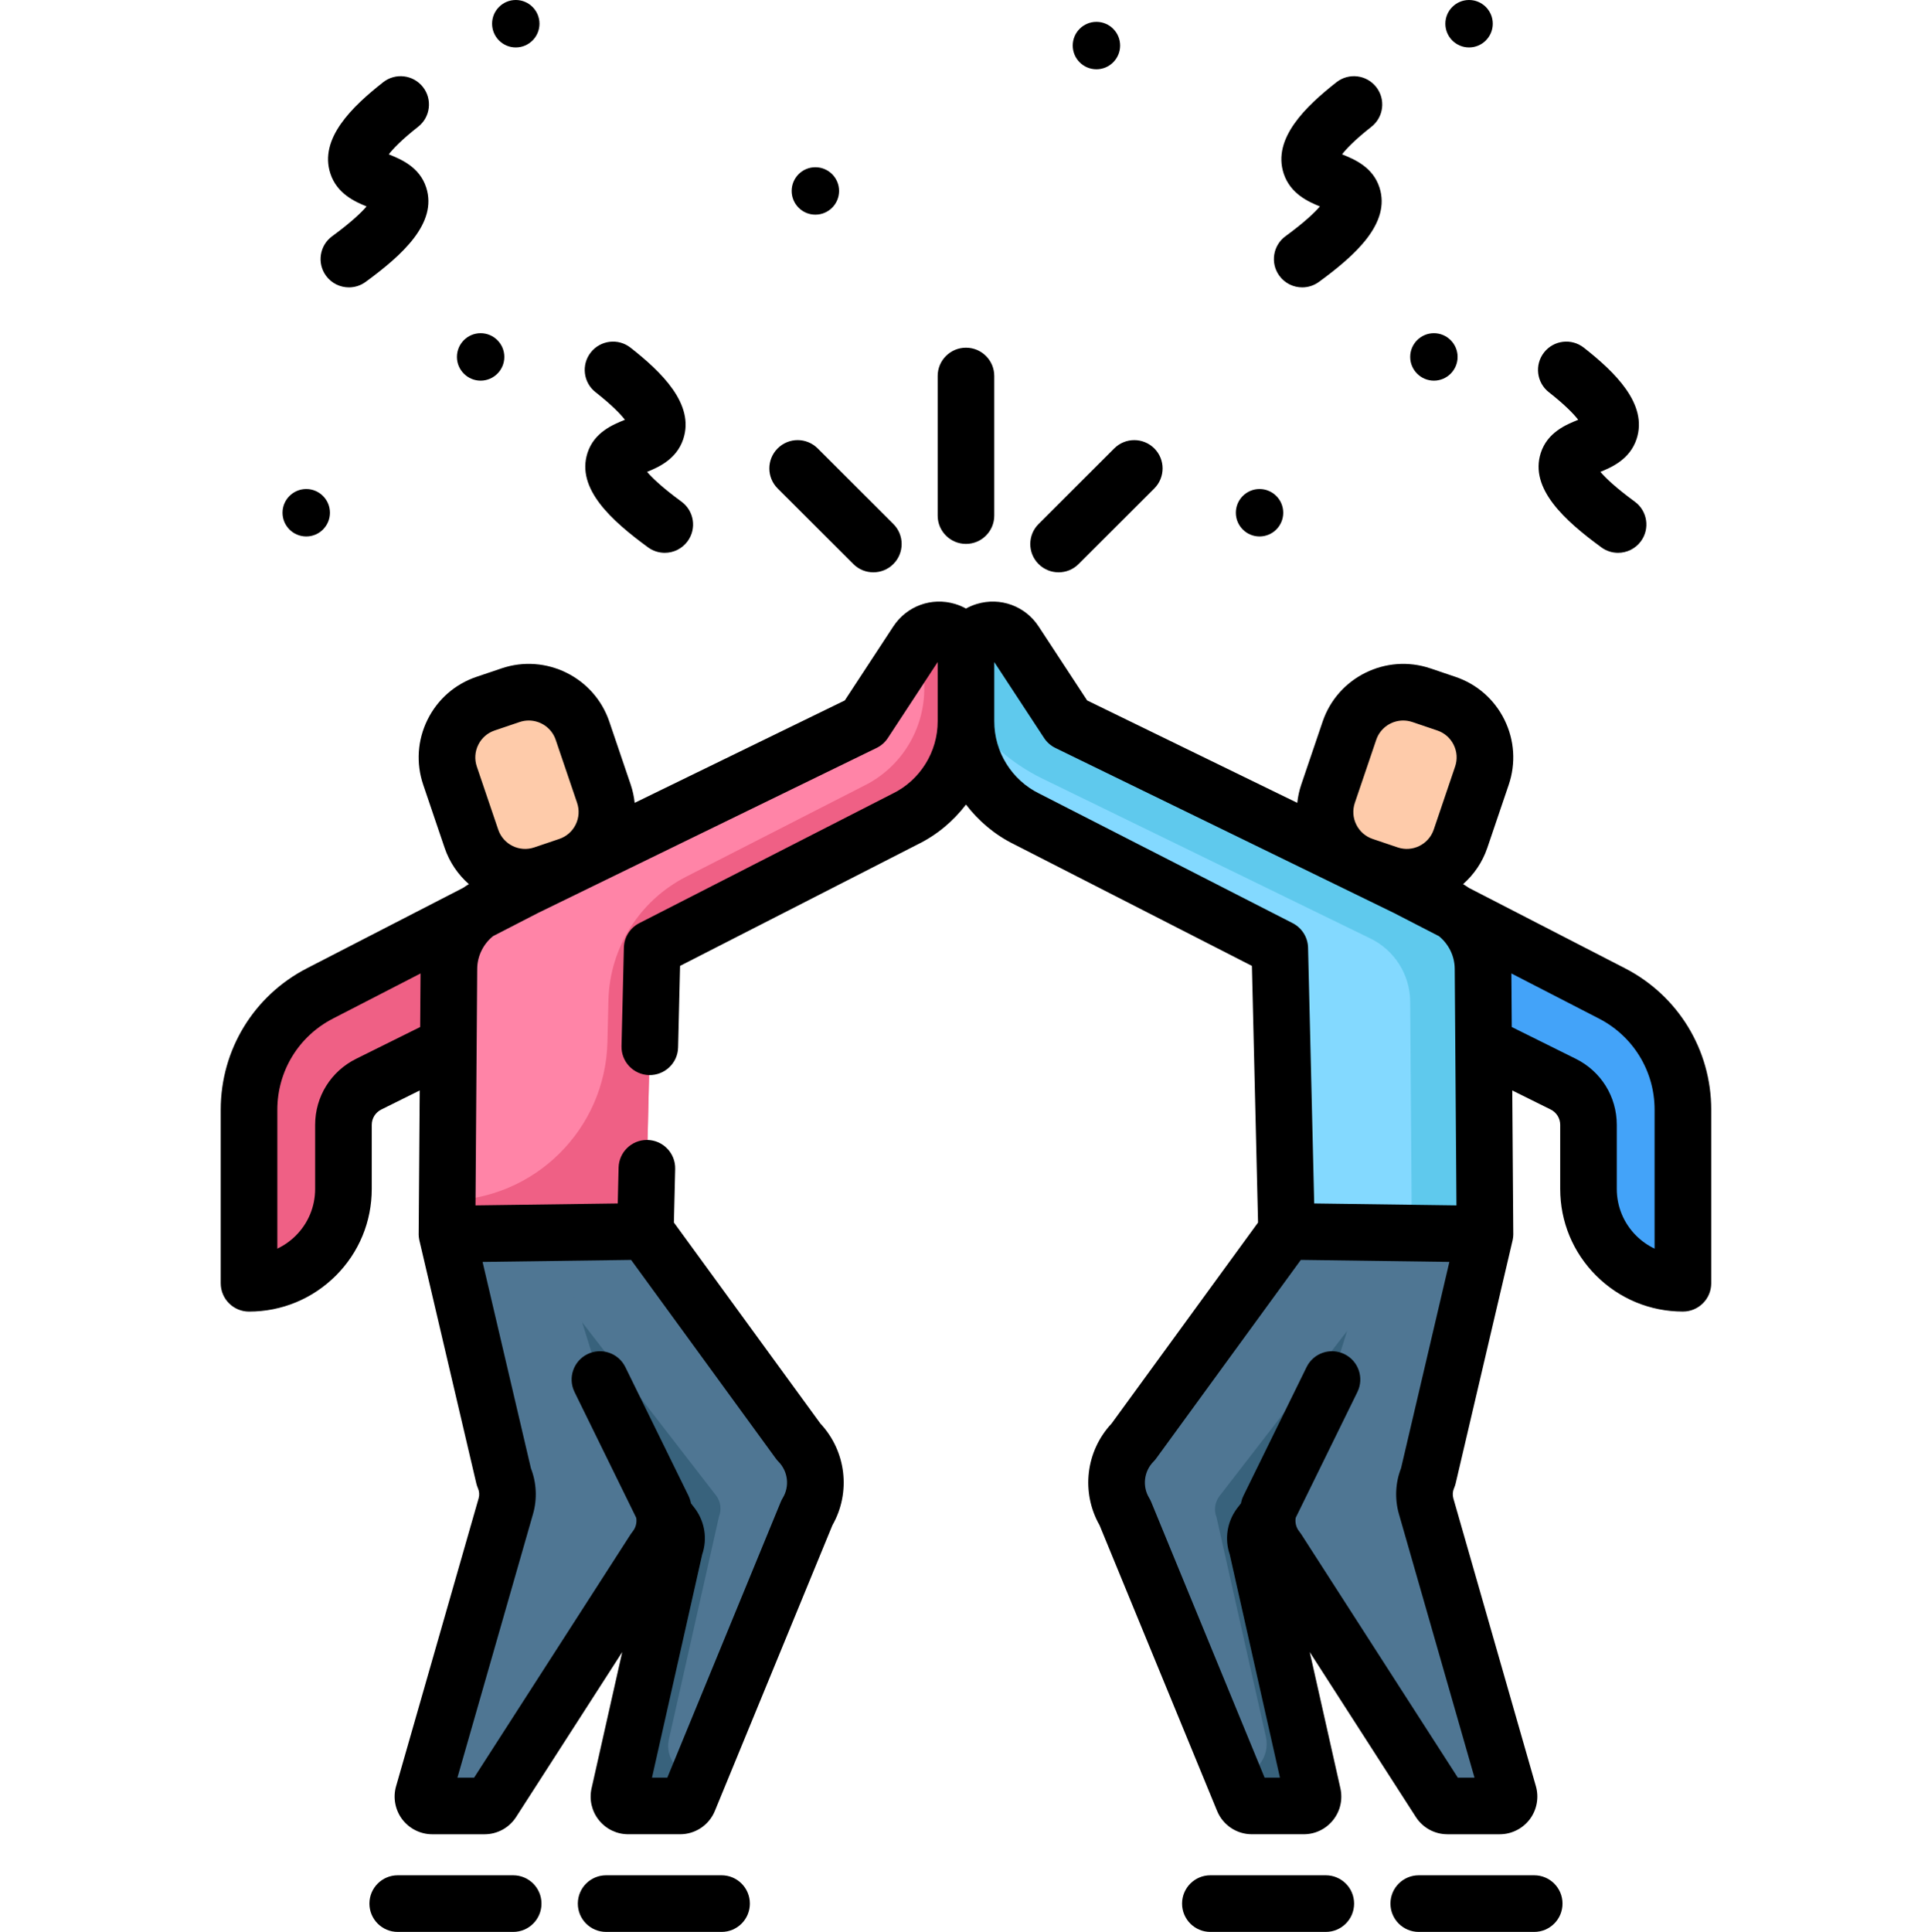 <svg viewBox="-58 0 511 512">
  <path d="m113.051 326.348 40.617 55.758c4.949 5.02 5.863 12.75 2.215 18.777l-31.355 76.207c-.383.926-1.289 1.531-2.289 1.531h-13.719c-1.586 0-2.762-1.469-2.414-3.016l14.793-65.766c.734-1.84.473-3.926-.695-5.531l-59.738-77.254zm0 0" fill="#4f7693"/>
  <path d="m127.137 470.742c-5.152 0-8.977-4.773-7.848-9.793l13.266-58.984c.734-1.84.473-3.93-.691-5.531l-53.832-69.613-17.566.234 59.742 77.254c1.164 1.605 1.426 3.691.691 5.531l-14.789 65.766c-.348 1.547.828 3.016 2.414 3.016h13.715c1.004 0 1.906-.605 2.289-1.531zm0 0" fill="#38627c"/>
  <path d="m101.008 365.609 16.723 34.078c1.086 3.809.242 7.902-2.262 10.969l-42.992 66.828c-.457.707-1.242 1.137-2.082 1.137h-13.832c-1.645 0-2.832-1.574-2.379-3.152l21.871-76.297c.738-2.566.555-5.309-.516-7.758l-15.074-64.359 28.449-.383" fill="#4f7693"/>
  <path d="m61.27 205.562 5.672 16.719c2.668 7.859 11.199 12.07 19.062 9.406l6.637-2.246c7.871-2.664 12.086-11.207 9.418-19.074l-5.672-16.715c-2.668-7.859-11.199-12.07-19.062-9.41l-6.637 2.25c-7.871 2.664-12.086 11.203-9.418 19.07zm0 0" fill="#fecbaa"/>
  <path d="m81.664 235.035-54.859 28.246c-11.547 5.945-18.801 17.832-18.801 30.809v46.004c13.824 0 25.027-11.195 25.027-25.004v-16.969c0-4.578 2.598-8.762 6.703-10.801l27.715-13.762" fill="#ef6085"/>
  <path d="m198.023 191.09v-17.074c0-7.02-9.141-9.742-12.992-3.871l-13.992 21.332-99.445 48.469c-6.445 3.094-10.566 9.586-10.621 16.73l-.508 70.379 52.586-.707 1.797-75.012 67.035-34.273c10.227-4.988 16.191-15.266 16.141-25.973zm0 0" fill="#ff84a7"/>
  <path d="m186.973 168.16v14.195c.051 10.707-5.91 20.984-16.141 25.973l-46.992 24.031c-12.348 6.312-20.246 18.871-20.578 32.723l-.266 11.109c-.555 23.125-19.312 41.668-42.465 41.98l-.066 8.883 52.586-.707 1.797-75.012 67.035-34.273c10.227-4.988 16.191-15.266 16.141-25.973v-17.074c0-6.016-6.707-8.855-11.051-5.855zm0 0" fill="#ef6085"/>
  <path d="m282.992 326.348-40.617 55.758c-4.949 5.02-5.863 12.75-2.211 18.777l31.355 76.207c.379.926 1.285 1.531 2.289 1.531h13.715c1.586 0 2.762-1.469 2.414-3.016l-14.793-65.766c-.73-1.84-.469-3.926.695-5.531l59.738-77.254zm0 0" fill="#4f7693"/>
  <path d="m275.145 409.84c-.73-1.84-.469-3.926.695-5.531l59.738-77.254-16.5-.223-53.949 69.77c-1.168 1.605-1.43 3.691-.695 5.535l13.074 58.129c1.227 5.457-2.93 10.648-8.531 10.648l2.539 6.176c.383.926 1.285 1.531 2.289 1.531h13.715c1.586 0 2.762-1.469 2.414-3.016zm0 0" fill="#38627c"/>
  <path d="m295.035 365.609-16.723 34.078c-1.086 3.809-.242 7.902 2.262 10.969l42.996 66.828c.453.707 1.238 1.137 2.082 1.137h13.832c1.645 0 2.828-1.574 2.379-3.152l-21.875-76.297c-.734-2.566-.555-5.309.516-7.758l15.078-64.359-28.453-.383" fill="#4f7693"/>
  <path d="m334.773 205.562-5.672 16.719c-2.668 7.859-11.199 12.07-19.059 9.406l-6.641-2.246c-7.871-2.664-12.086-11.207-9.418-19.074l5.672-16.715c2.668-7.859 11.199-12.07 19.062-9.41l6.641 2.25c7.867 2.664 12.082 11.203 9.414 19.07zm0 0" fill="#fecbaa"/>
  <path d="m314.379 235.035 54.859 28.246c11.547 5.945 18.805 17.832 18.805 30.809v46.004c-13.824 0-25.031-11.195-25.031-25.004v-16.969c0-4.578-2.594-8.762-6.699-10.801l-27.715-13.762" fill="#43a3f9"/>
  <path d="m198.023 191.09v-17.074c0-7.02 9.137-9.742 12.988-3.871l13.992 21.332 99.445 48.469c6.445 3.094 10.566 9.586 10.621 16.73l.508 70.379-52.582-.707-1.801-75.012-67.031-34.273c-10.23-4.988-16.195-15.266-16.141-25.973zm0 0" fill="#83d9ff"/>
  <path d="m198.023 188.523c5.016 7.648 12.008 13.801 20.234 17.812l86.875 42.344c6.445 3.094 10.566 9.586 10.625 16.73l.441 61.387 19.383.262-.508-70.383c-.059-7.145-4.18-13.637-10.625-16.73l-99.445-48.469-13.992-21.332c-3.852-5.871-12.988-3.148-12.988 3.871zm0 0" fill="#5fc9ed"/>
  <path d="m287.141 76.164c1.535 0 3.086-.473 4.422-1.445 9.648-7.059 19.105-15.547 16.059-25.02-1.766-5.492-6.793-7.527-9.797-8.746-.039-.016-.082-.031-.121-.047 1.125-1.457 3.363-3.836 7.785-7.312 3.258-2.559 3.82-7.277 1.262-10.535-2.562-3.258-7.277-3.82-10.535-1.262-8.129 6.391-17.062 14.918-13.977 24.23 1.766 5.332 6.523 7.438 9.586 8.684-1.371 1.598-4.023 4.168-9.117 7.895-3.344 2.445-4.074 7.141-1.629 10.484 1.469 2.008 3.75 3.074 6.062 3.074zm0 0"/>
  <path d="m352.504 103.938c4.422 3.473 6.66 5.855 7.785 7.309-.043.02-.082.035-.121.051-3.004 1.219-8.035 3.254-9.801 8.746-3.043 9.473 6.41 17.961 16.062 25.02 1.332.977 2.883 1.445 4.422 1.445 2.312 0 4.594-1.066 6.062-3.074 2.445-3.348 1.715-8.039-1.629-10.488-5.094-3.723-7.746-6.293-9.117-7.891 3.062-1.246 7.82-3.355 9.586-8.684 3.09-9.316-5.848-17.844-13.977-24.23-3.258-2.562-7.973-1.996-10.535 1.262-2.559 3.258-1.996 7.977 1.262 10.535zm0 0"/>
  <path d="m322.047 100.879c3.461 0 6.281-2.82 6.281-6.285 0-3.469-2.82-6.285-6.281-6.285-3.465 0-6.285 2.816-6.285 6.285 0 3.465 2.82 6.285 6.285 6.285zm0 0"/>
  <path d="m275.828 142.172c3.465 0 6.281-2.816 6.281-6.285 0-3.465-2.816-6.285-6.281-6.285s-6.281 2.82-6.281 6.285c0 3.469 2.816 6.285 6.281 6.285zm0 0"/>
  <path d="m331.363 12.57c3.465 0 6.285-2.816 6.285-6.285 0-3.465-2.82-6.285-6.285-6.285-3.461 0-6.281 2.82-6.281 6.285 0 3.469 2.82 6.285 6.281 6.285zm0 0"/>
  <path d="m34.48 76.164c1.535 0 3.086-.473 4.422-1.445 9.648-7.059 19.105-15.547 16.059-25.02-1.766-5.492-6.797-7.527-9.801-8.746-.039-.016-.078-.031-.121-.047 1.125-1.457 3.363-3.836 7.785-7.312 3.258-2.559 3.824-7.277 1.262-10.535-2.562-3.258-7.277-3.82-10.535-1.262-8.125 6.391-17.062 14.918-13.977 24.227 1.77 5.336 6.523 7.441 9.586 8.688-1.371 1.598-4.023 4.168-9.117 7.895-3.344 2.445-4.07 7.141-1.625 10.484 1.469 2.008 3.746 3.074 6.062 3.074zm0 0"/>
  <path d="m99.844 103.938c4.418 3.473 6.66 5.855 7.785 7.309-.043.02-.082.035-.121.051-3.004 1.219-8.035 3.254-9.801 8.746-3.043 9.473 6.41 17.961 16.059 25.02 1.336.977 2.887 1.445 4.426 1.445 2.309 0 4.59-1.066 6.062-3.074 2.445-3.348 1.715-8.039-1.629-10.488-5.094-3.723-7.746-6.293-9.117-7.891 3.062-1.246 7.816-3.355 9.586-8.684 3.086-9.316-5.848-17.844-13.977-24.23-3.258-2.562-7.977-1.996-10.535 1.262-2.562 3.258-1.996 7.977 1.262 10.535zm0 0"/>
  <path d="m69.383 100.879c3.465 0 6.285-2.82 6.285-6.285 0-3.469-2.82-6.285-6.285-6.285-3.461 0-6.281 2.816-6.281 6.285 0 3.465 2.82 6.285 6.281 6.285zm0 0"/>
  <path d="m158.105 56.891c3.465 0 6.281-2.82 6.281-6.285 0-3.469-2.816-6.285-6.281-6.285-3.465 0-6.281 2.816-6.281 6.285 0 3.465 2.816 6.285 6.281 6.285zm0 0"/>
  <path d="m23.168 142.172c3.465 0 6.281-2.816 6.281-6.285 0-3.465-2.816-6.285-6.281-6.285-3.465 0-6.285 2.82-6.285 6.285 0 3.469 2.82 6.285 6.285 6.285zm0 0"/>
  <path d="m78.703 12.57c3.465 0 6.281-2.816 6.281-6.285 0-3.465-2.816-6.285-6.281-6.285s-6.281 2.82-6.281 6.285c0 3.469 2.816 6.285 6.281 6.285zm0 0"/>
  <path d="m232.602 18.359c3.465 0 6.281-2.82 6.281-6.285 0-3.469-2.816-6.285-6.281-6.285-3.465 0-6.281 2.816-6.281 6.285 0 3.465 2.816 6.285 6.281 6.285zm0 0"/>
  <path d="m78.016 496.992h-30.598c-4.145 0-7.504 3.359-7.504 7.504 0 4.145 3.359 7.504 7.504 7.504h30.598c4.141 0 7.5-3.359 7.5-7.504 0-4.145-3.359-7.504-7.5-7.504zm0 0"/>
  <path d="m133.246 496.992h-30.594c-4.145 0-7.504 3.359-7.504 7.504 0 4.145 3.359 7.504 7.504 7.504h30.594c4.145 0 7.504-3.359 7.504-7.504 0-4.145-3.359-7.504-7.504-7.504zm0 0"/>
  <path d="m348.625 496.992h-30.594c-4.145 0-7.504 3.359-7.504 7.504 0 4.145 3.359 7.504 7.504 7.504h30.594c4.145 0 7.504-3.359 7.504-7.504 0-4.145-3.359-7.504-7.504-7.504zm0 0"/>
  <path d="m293.391 496.992h-30.594c-4.145 0-7.504 3.359-7.504 7.504 0 4.145 3.359 7.504 7.504 7.504h30.594c4.145 0 7.504-3.359 7.504-7.504 0-4.145-3.359-7.504-7.504-7.504zm0 0"/>
  <path d="m372.672 256.609-41.348-21.297c-.5-.352-1.016-.684-1.543-1 2.855-2.516 5.117-5.77 6.426-9.621l5.672-16.715c1.934-5.703 1.531-11.82-1.133-17.223-2.668-5.398-7.277-9.438-12.984-11.371l-6.641-2.246c-11.762-3.98-24.578 2.348-28.57 14.105l-5.672 16.715c-.535 1.582-.875 3.195-1.051 4.816l-55.684-27.137-12.859-19.609c-3.562-5.43-10.141-7.824-16.363-5.969-1.027.305-1.992.723-2.898 1.223-.906-.5-1.875-.918-2.902-1.223-6.223-1.855-12.797.539-16.363 5.969l-12.859 19.609-55.684 27.137c-.176-1.621-.516-3.234-1.051-4.816l-5.672-16.715c-3.992-11.762-16.809-18.09-28.574-14.105l-6.641 2.246c-5.703 1.934-10.312 5.973-12.98 11.371-2.664 5.402-3.066 11.52-1.133 17.223l5.672 16.715c1.309 3.852 3.574 7.109 6.43 9.625-.52.309-1.023.637-1.516.977l-41.379 21.312c-14.109 7.266-22.871 21.629-22.871 37.488v46c0 4.145 3.359 7.504 7.504 7.504 8.672 0 16.84-3.379 23.004-9.52 6.145-6.137 9.523-14.301 9.523-22.992v-16.965c0-1.738.973-3.301 2.543-4.078l10.164-5.047-.273 38.004v.051.055c0 .016-.004.035-.004.051.004.137.016.27.023.402.008.082.008.164.016.242.02.188.051.367.082.551.008.059.016.117.027.176.016.078.031.152.051.23v.008l15.078 64.363c.105.441.25.875.43 1.293.371.844.434 1.797.18 2.68l-21.875 76.301c-.859 2.992-.25 6.262 1.625 8.75 1.875 2.484 4.852 3.973 7.969 3.973h13.832c3.41 0 6.547-1.715 8.391-4.582l28.125-43.711-8.137 36.16c-.652 2.969.066 6.031 1.969 8.402 1.906 2.367 4.738 3.727 7.777 3.727h13.711c4.062 0 7.688-2.426 9.234-6.18l31.152-75.719c4.953-8.707 3.664-19.617-3.184-26.945l-38.824-53.285.34-14.199c.102-4.141-3.176-7.578-7.32-7.68-.062 0-.121 0-.184 0-4.059 0-7.398 3.242-7.496 7.32l-.227 9.508-37.703.508.305-42.273c.008-.09.004-.18.004-.27l.145-20.176c.027-3.367 1.609-6.539 4.195-8.633l11.918-6.141 89.738-43.734c1.215-.594 2.246-1.504 2.988-2.633l13.203-20.129v15.664c.039 8.105-4.641 15.641-11.926 19.195-.043.02-.082.039-.125.062l-67.035 34.273c-2.449 1.254-4.02 3.75-4.082 6.5l-.625 26.09c-.102 4.141 3.176 7.582 7.32 7.68 4.145.066 7.582-3.18 7.68-7.32l.52-21.621 62.992-32.211c5.105-2.5 9.438-6.16 12.789-10.547 3.348 4.387 7.68 8.047 12.785 10.547l62.992 32.211 1.629 68.008-38.824 53.285c-6.848 7.328-8.133 18.238-3.18 26.945l31.152 75.723c1.547 3.75 5.172 6.176 9.234 6.176h13.711c3.039 0 5.871-1.359 7.773-3.727 1.906-2.371 2.625-5.434 1.965-8.434l-8.129-36.133 28.125 43.719c1.844 2.863 4.98 4.578 8.391 4.578h13.832c3.117 0 6.094-1.484 7.969-3.973 1.875-2.488 2.48-5.758 1.625-8.754l-21.875-76.293c-.254-.887-.191-1.84.18-2.684.18-.418.324-.852.43-1.293l15.078-64.363s0-.004 0-.008c.016-.07.031-.145.047-.219.016-.07.023-.145.035-.219.027-.168.055-.336.074-.508.008-.098.012-.191.02-.289.008-.121.02-.242.02-.367 0-.016 0-.031 0-.051 0-.016 0-.035 0-.055s0-.035 0-.051l-.273-38.004 10.168 5.047c1.562.773 2.535 2.336 2.535 4.074v16.965c0 8.691 3.383 16.855 9.531 23 6.156 6.133 14.324 9.512 22.996 9.512 4.145 0 7.504-3.355 7.504-7.5v-46.004c-.004-15.852-8.766-30.215-22.875-37.48zm-303.918-59.211c.891-1.805 2.434-3.156 4.34-3.801l6.637-2.246c.797-.273 1.609-.398 2.41-.398 3.141 0 6.078 1.98 7.141 5.109l5.672 16.715c.645 1.906.512 3.953-.379 5.758-.891 1.805-2.434 3.152-4.34 3.801l-6.637 2.246c-3.934 1.332-8.219-.781-9.551-4.715l-5.672-16.715c-.645-1.906-.512-3.949.379-5.754zm79.566 189.969c2.543 2.582 3.012 6.539 1.141 9.633-.199.328-.375.672-.523 1.031l-30.066 73.082h-4.066l13.305-59.148c1.391-4.078.727-8.535-1.828-12.062-.047-.062-.094-.129-.145-.191l-.988-1.273c-.062-.27-.129-.539-.203-.809-.125-.43-.285-.844-.48-1.242l-16.723-34.082c-1.828-3.723-6.324-5.258-10.043-3.43-3.719 1.824-5.254 6.32-3.43 10.039l16.355 33.336v.004c.219 1.293-.129 2.629-.969 3.66-.18.219-.348.445-.5.684l-41.504 64.52h-4.418l20.035-69.879c1.145-3.988.941-8.258-.559-12.113l-12.812-54.691 39.371-.531 38.336 52.617c.215.301.457.582.715.848zm-94.961-115.184-16.953 8.418c-6.711 3.324-10.879 10.039-10.879 17.52v16.965c0 4.68-1.82 9.074-5.117 12.371-1.449 1.445-3.109 2.605-4.902 3.457v-36.82c0-10.211 5.645-19.465 14.734-24.145l23.219-11.961zm247.73-59.402 5.672-16.719c1.066-3.133 4.004-5.109 7.141-5.109.801 0 1.613.129 2.41.395l6.641 2.25c1.906.645 3.445 1.996 4.336 3.801.891 1.805 1.027 3.848.379 5.754l-5.668 16.715c-1.336 3.934-5.621 6.043-9.551 4.715l-6.641-2.246c-1.906-.648-3.445-1.996-4.336-3.801-.895-1.805-1.027-3.848-.383-5.754zm-83.512-2.398c-.043-.023-.082-.043-.125-.062-7.285-3.555-11.965-11.09-11.926-19.195 0-.012 0-.023 0-.035v-15.629l13.203 20.129c.742 1.129 1.773 2.039 2.988 2.633l89.719 43.727 11.957 6.16c2.566 2.086 4.148 5.254 4.172 8.617l.148 20.152c0 .102-.004.203 0 .301l.309 42.27-37.703-.508-1.625-67.785c-.066-2.75-1.633-5.246-4.082-6.5zm115.23 260.734h-4.418l-41.508-64.52c-.152-.238-.316-.465-.496-.684-.844-1.031-1.191-2.371-.973-3.664l16.355-33.336c1.828-3.719.293-8.215-3.43-10.039-3.719-1.824-8.215-.289-10.039 3.43l-16.723 34.082c-.195.398-.355.812-.48 1.242-.074.27-.141.539-.203.809l-.988 1.273c-.051.062-.098.129-.145.191-2.555 3.527-3.219 7.984-1.828 12.062l13.305 59.148h-4.066l-30.07-73.082c-.145-.359-.32-.703-.52-1.031-1.871-3.094-1.402-7.051 1.137-9.633.262-.266.5-.547.719-.848l38.336-52.617 39.371.531-12.812 54.691c-1.504 3.855-1.703 8.129-.562 12.113zm47.73-140.203c-1.797-.848-3.449-2.008-4.898-3.453-3.305-3.301-5.125-7.695-5.125-12.375v-16.965c0-7.48-4.168-14.195-10.875-17.52l-16.957-8.418-.102-14.195 23.219 11.961c9.09 4.68 14.734 13.934 14.734 24.145v36.82zm0 0"/>
  <path d="m198.023 144.145c4.141 0 7.5-3.359 7.5-7.504v-36.988c0-4.145-3.359-7.504-7.5-7.504-4.145 0-7.504 3.359-7.504 7.504v36.988c0 4.145 3.359 7.504 7.504 7.504zm0 0"/>
  <path d="m222.574 151.68c1.918 0 3.836-.73 5.301-2.191l20.059-20.039c2.93-2.93 2.934-7.68.004-10.609-2.926-2.93-7.68-2.934-10.609-.008l-20.059 20.039c-2.93 2.926-2.934 7.68-.004 10.609 1.465 1.465 3.387 2.199 5.309 2.199zm0 0"/>
  <path d="m168.168 149.484c1.465 1.465 3.383 2.195 5.305 2.195 1.918 0 3.84-.734 5.305-2.199 2.93-2.934 2.93-7.684-.004-10.609l-20.059-20.035c-2.93-2.93-7.684-2.93-10.609.004-2.93 2.934-2.926 7.684.004 10.609zm0 0"/>
</svg>

